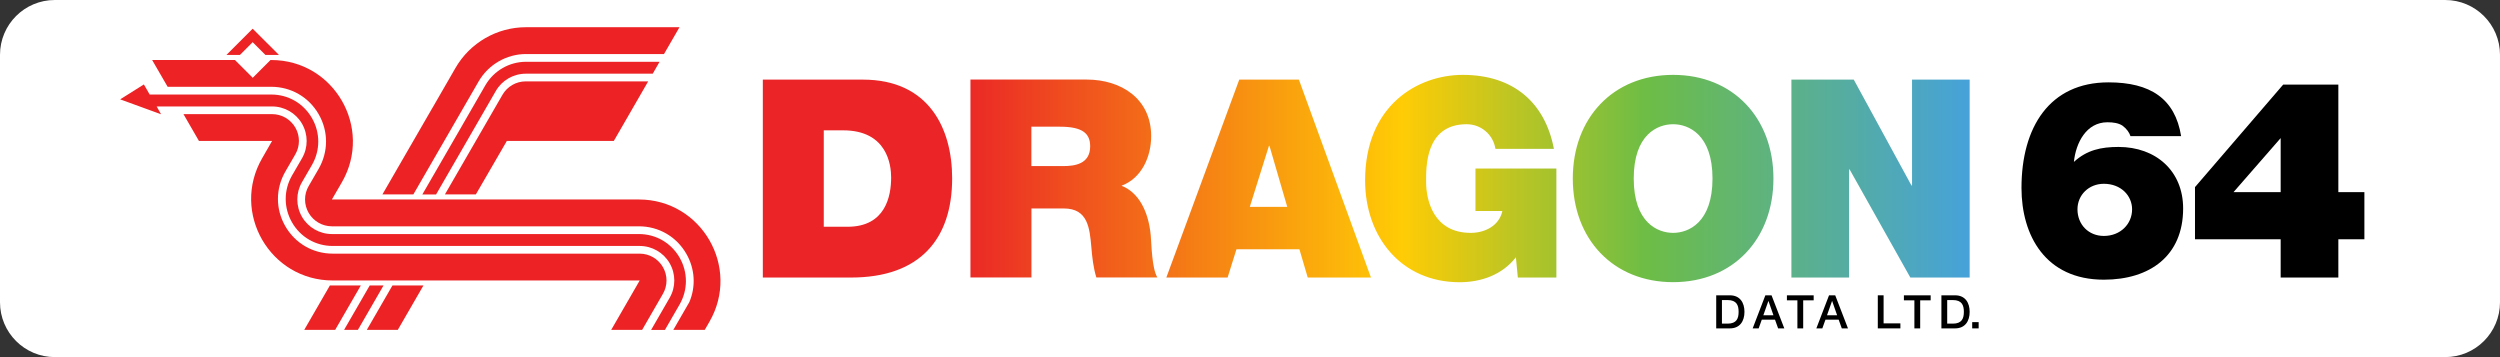 <?xml version="1.0" encoding="utf-8"?>
<!-- Generator: Adobe Illustrator 25.0.0, SVG Export Plug-In . SVG Version: 6.00 Build 0)  -->
<svg version="1.1" id="Layer_1" xmlns="http://www.w3.org/2000/svg" xmlns:xlink="http://www.w3.org/1999/xlink" x="0px" y="0px"
	 viewBox="0 0 3840 548.5" style="enable-background:new 0 0 3840 548.5;" xml:space="preserve">
<rect x="0" y="0" width="3840" height="548.5" fill="#333333" stroke="none"/>
<style type="text/css">
	.st0{fill:#EC2224;}
	.st1{fill:#FFFFFF;}
	.st2{fill:url(#SVGID_1_);}
	.st3{fill:url(#SVGID_2_);}
	.st4{fill:url(#SVGID_3_);}
	.st5{fill:url(#SVGID_4_);}
	.st6{fill:url(#SVGID_5_);}
	.st7{fill:url(#SVGID_6_);}
	.st8{fill:url(#SVGID_7_);}
	.st9{fill:url(#SVGID_8_);}
	.st10{fill:url(#SVGID_9_);}
	.st11{fill:url(#SVGID_10_);}
	.st12{fill:url(#SVGID_11_);}
	.st13{fill:url(#SVGID_12_);}
	.st14{fill:url(#SVGID_13_);}
	.st15{fill:url(#SVGID_14_);}
	.st16{fill:url(#SVGID_15_);}
	.st17{fill:url(#SVGID_16_);}
	.st18{fill:url(#SVGID_17_);}
	.st19{fill:url(#SVGID_18_);}
	.st20{fill:url(#SVGID_19_);}
	.st21{fill:url(#SVGID_20_);}
	.st22{fill:url(#SVGID_21_);}
	.st23{fill:url(#SVGID_22_);}
	.st24{fill:url(#SVGID_23_);}
	.st25{fill:url(#SVGID_24_);}
	.st26{fill:url(#SVGID_25_);}
	.st27{fill:url(#SVGID_26_);}
	.st28{fill:url(#SVGID_27_);}
	.st29{fill:url(#SVGID_28_);}
	.st30{fill:url(#SVGID_29_);}
	.st31{fill:url(#SVGID_30_);}
	.st32{fill:url(#SVGID_31_);}
	.st33{fill:url(#SVGID_32_);}
	.st34{fill:url(#SVGID_33_);}
	.st35{fill:url(#SVGID_34_);}
	.st36{fill:url(#SVGID_35_);}
	.st37{fill:url(#SVGID_36_);}
	.st38{fill:url(#SVGID_37_);}
	.st39{fill:url(#SVGID_38_);}
</style>
<g>
	<path class="st1" d="M3755.8,548.5H84.2C37.7,548.5,0,510.8,0,464.3V84.2C0,37.7,37.7,0,84.2,0h3671.6c46.5,0,84.2,37.7,84.2,84.2
		v380.1C3840,510.8,3802.3,548.5,3755.8,548.5z"/>
	<g>
		<path d="M2636.1,453.6h21c15.6,0,22.4,11.4,22.4,25.4s-6.8,25.4-22.4,25.4h-21V453.6z M2644.9,497.1h8.7c13.9,0,16.9-8,16.9-18.1
			s-3-18.1-16.9-18.1h-8.7V497.1z"/>
		<path d="M2711.6,453.6h9.5l19.6,50.8h-9.5l-4.8-13.4h-20.3l-4.8,13.4h-9.2L2711.6,453.6z M2708.5,484.2h15.5l-7.6-21.8h-0.2
			L2708.5,484.2z"/>
		<path d="M2744.7,453.6h41.1v7.7h-16.1v43.1h-8.9v-43.1h-16.1V453.6z"/>
		<path d="M2809.4,453.6h9.5l19.6,50.8h-9.5l-4.8-13.4h-20.3l-4.8,13.4h-9.2L2809.4,453.6z M2806.3,484.2h15.5l-7.6-21.8h-0.2
			L2806.3,484.2z"/>
		<path d="M2884.3,453.6h8.9v43.1h25.8v7.7h-34.7V453.6z"/>
		<path d="M2924.4,453.6h41.1v7.7h-16.1v43.1h-8.9v-43.1h-16.1V453.6z"/>
		<path d="M2982,453.6h21c15.6,0,22.4,11.4,22.4,25.4s-6.8,25.4-22.4,25.4h-21V453.6z M2990.9,497.1h8.7c13.9,0,16.9-8,16.9-18.1
			s-3-18.1-16.9-18.1h-8.7V497.1z"/>
		<path d="M3029.3,494.8h9.9v9.6h-9.9V494.8z"/>
	</g>
	<g>
		<g>
			<polygon class="st0" points="589.1,438.5 549.7,506.7 528.5,506.7 567.9,438.5 			"/>
			<path class="st0" d="M669.8,298.7l91.8-159c9.5-16.4,27-26.5,46-26.5h195l10.5-18.3H879.4l-71.4,0c-25.7,0-49.6,13.8-62.5,36.1
				l-34.6,60l-1,1.8l-61.2,105.9H669.8z"/>
			<g>
				<path class="st0" d="M1043.7,41.8l-164.3,0l0,0H808c-44.7,0-86.1,23.9-108.4,62.6l-34.6,60l-1.1,1.8l-76.5,132.4h47.5L735.2,125
					c15-25.9,42.9-42,72.8-42h211.9L1043.7,41.8z"/>
				<path class="st0" d="M778.5,216.5h164.3l52.8-91.5H807.5c-14.7,0-28.3,7.8-35.7,20.6l-88.4,153h47.5L778.5,216.5z"/>
				<polygon class="st0" points="650.4,438.5 611,506.7 563.4,506.7 602.8,438.5 				"/>
				<polygon class="st0" points="506.7,438.5 467.3,506.7 514.8,506.7 554.2,438.5 				"/>
			</g>
			<path class="st0" d="M305.6,216.5h112.3L402.7,243c-48.2,83.5,12,187.8,108.4,187.8h0l471.5,0l-43.8,75.9h47.5l31.9-55.3
				c7.4-12.7,7.4-28.4,0-41.2c-7.4-12.7-20.9-20.6-35.7-20.6H511.1c-30.4,0-57.6-15.7-72.8-42c-15.2-26.3-15.2-57.7,0-84.1
				l15.3-26.4c7.4-12.7,7.4-28.4,0-41.2c-7.4-12.7-20.9-20.6-35.7-20.6H281.8L305.6,216.5z"/>
			<path class="st0" d="M257.5,133.3h159.1c30.4,0,57.6,15.7,72.8,42c15.2,26.3,15.2,57.7,0,84.1l-15.3,26.4
				c-7.4,12.7-7.4,28.4,0,41.2c7.4,12.7,20.9,20.6,35.7,20.6l471.5,0c30.4,0,57.6,15.7,72.8,42c13.4,23.2,15,50.4,4.7,74.5
				l-24.6,42.6h48.3l7.2-12.5c48.2-83.5-12.1-187.8-108.4-187.8l-254.6,0H583l-73.2,0l15.3-26.4c48.2-83.5-12-187.8-108.4-187.8
				h-1.2l-27.3,27.3l-27.3-27.3H233.7L257.5,133.3z"/>
			<g>
				<polygon class="st0" points="368.5,84.4 388.1,64.8 407.7,84.4 428.5,84.4 388.1,44.1 347.8,84.4 				"/>
			</g>
			<path class="st0" d="M247.4,175.5l-62.8-22.9l36.4-22.9l8.9,15.5h186.7c26.1,0,49.5,13.5,62.5,36.1c13,22.6,13,49.6,0,72.2
				l-15.3,26.4c-9.5,16.4-9.5,36.6,0,53.1c9.5,16.4,27,26.5,46,26.5l471.5,0c26.1,0,49.5,13.5,62.5,36.1c13,22.6,13,49.6,0,72.2
				l-22.5,39h-21.2l28.5-49.4c9.5-16.4,9.5-36.6,0-53.1c-9.5-16.4-27-26.5-46-26.5H654.8H511.1c-26.1,0-49.5-13.5-62.5-36.1
				c-13-22.6-13-49.6,0-72.2l15.3-26.4c9.5-16.4,9.5-36.6,0-53.1c-9.5-16.4-27-26.5-46-26.5H240.6L247.4,175.5z"/>
		</g>
		<g>
			<g>
				<linearGradient id="SVGID_1_" gradientUnits="userSpaceOnUse" x1="1171.646" y1="274.255" x2="3025.437" y2="274.255">
					<stop  offset="0.16" style="stop-color:#EA2427"/>
					<stop  offset="0.53" style="stop-color:#FFCC05"/>
					<stop  offset="0.732" style="stop-color:#6DBD46"/>
					<stop  offset="1" style="stop-color:#46A2DA"/>
				</linearGradient>
				<path class="st2" d="M1325.4,122.3h-153.7v304h135.4c106,0,155.4-59.2,155.4-152.4C1462.5,197.2,1426.7,122.3,1325.4,122.3z
					 M1301.9,348.3h-36.6V200.2h29.8c67.7,0,73.7,53.2,73.7,72.4C1368.8,301.1,1360.3,348.3,1301.9,348.3z M1722.6,285.3
					c31.1-11.5,45.6-44.7,45.6-76.2c0-57.5-46-86.9-99.2-86.9h-178.4v304h93.7v-106h49.8c37,0,39.6,30.2,42.2,59.2
					c1.3,15.8,3,31.5,7.7,46.8h93.7c-8.5-14.1-8.9-50.2-10.2-65.1C1763.9,323.2,1748.1,295.1,1722.6,285.3z M1633.2,255.1h-49v-60.5
					h43.9c35.8,0,46.4,11.1,46.4,30.2C1674.5,252.1,1650.6,255.1,1633.2,255.1z M1903.5,122.3l-112,304h94.1l13.6-43.4h96.7
					l12.8,43.4h97.1l-110.7-304H1903.5z M1919.7,317.7l29.4-93.7h0.8l27.3,93.7H1919.7z M2266.3,324.1h41.3
					c-4.7,22.6-26.8,33.6-48.5,33.6c-57.1,0-68.6-49.8-68.6-78.3c0-20.9-2.1-88.6,62.2-88.6c22.1,0,40.9,15.8,44.3,37.9h89.8
					c-13.6-71.5-62.6-113.7-140.1-113.7c-68.6,0-149.9,46.4-149.9,162.2c0,86.4,55.3,156.3,145.2,156.3c33.2,0,65.6-11.5,86.4-38.3
					l3,31.1h59.2V258.9h-124.3V324.1z M2569.9,115c-92.4,0-154.1,66.4-154.1,159.2s61.7,159.2,154.1,159.2
					c92.4,0,154.1-66.4,154.1-159.2S2662.3,115,2569.9,115z M2569.9,357.7c-23.8,0-60.5-15.8-60.5-83.5s36.6-83.4,60.5-83.4
					c23.8,0,60.5,15.8,60.5,83.4S2593.7,357.7,2569.9,357.7z M2936.9,122.3v162.6h-0.9l-88.6-162.6h-95.8v304h88.6V260.2h0.8
					l93.3,166.1h91.1v-304H2936.9z"/>
			</g>
		</g>
	</g>
	<g>
		<path d="M3272.4,209.1c-1.7-5.5-6-11.5-12.4-16.2c-6-3.8-13.6-5.1-23-5.1c-32.4,0-48.5,31.5-51.5,60.9c20-18.3,41.7-23,68.6-23
			c57.1,0,99.2,36.6,99.2,94.5c0,72.8-51.1,109.4-121.8,109.4c-89.8,0-126.5-68.1-126.5-140.9c0-93.2,43-162.2,133.7-162.2
			c63.9,0,102.2,24.7,111.5,82.6H3272.4z M3191,321.5c0,23.4,17,40.9,40.5,40.9c25.5,0,43.4-18.3,43.4-40.9
			c0-20.9-17-39.2-43.4-39.2C3208.5,282.3,3191,299.4,3191,321.5z"/>
		<path d="M3503.1,367.5h-131.6v-80.1L3507,129.9h84.7v165.2h40v72.4h-40v58.8h-88.6V367.5z M3430.7,295.1h72.4v-83L3430.7,295.1z"
			/>
	</g>
</g>
</svg>
